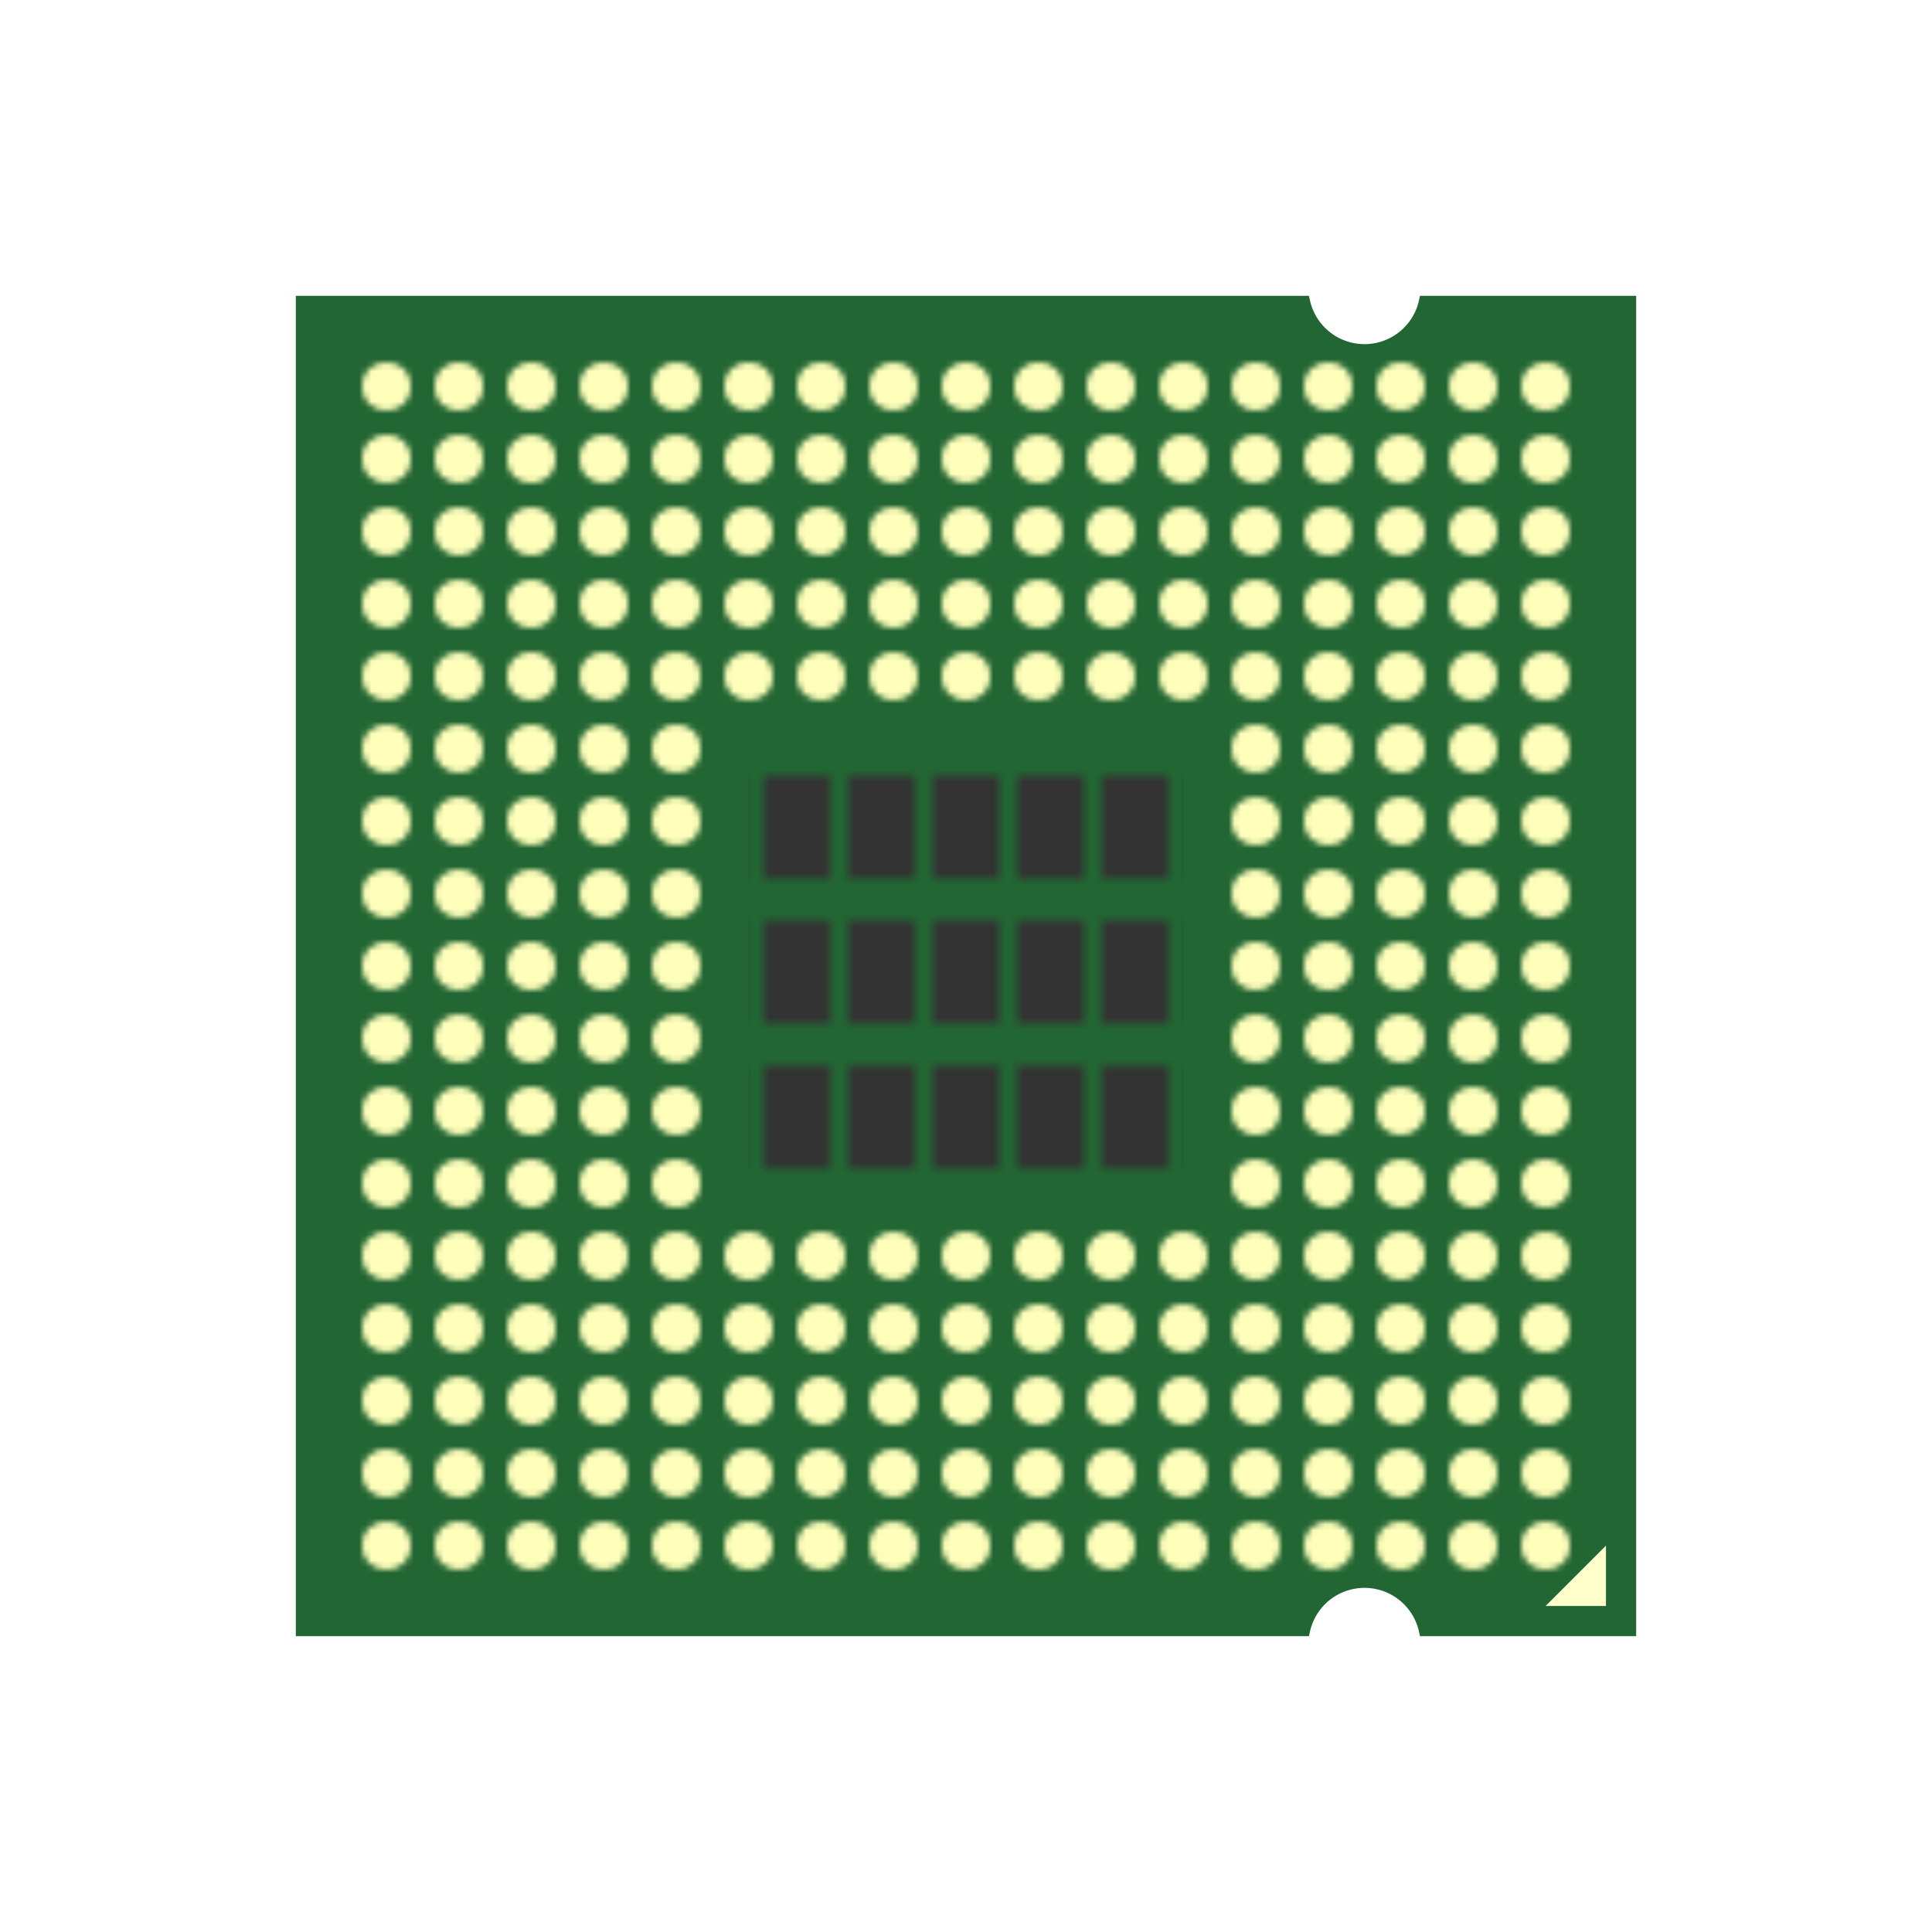 <svg viewBox="0 0 320 320" xmlns="http://www.w3.org/2000/svg" xmlns:xlink="http://www.w3.org/1999/xlink">
  <!-- canvas background -->
  <rect x="0" y="0" width="100%" height="100%" fill="#fff" />
  <!-- chip body -->
  <path d="M 50,50 L 216,50 A 10.25,10.25,0,0,0,236,50 L 270,50 L 270,270 L 236,270 A 10.25,10.25,0,0,0,216,270 L 50,270 Z" fill="#263" stroke="#263" stroke-width="2" />
  <!-- mask which hides some pinheads -->
  <mask id="cachesimulator-masked-pinhead-regions">
    <rect x="0" y="0" width="100%" height="100%" fill="#fff" />
    <!-- erase the two pinheads below the top concave region -->
    <rect x="214" y="50" width="24" height="20" fill="#000" />
    <!-- erase the two pinheads above the bottom concave region -->
    <rect x="214" y="250" width="24" height="20" fill="#000" />
    <!-- erase the botom-right pinhead -->
    <rect x="250" y="250" width="20" height="20" fill="#000" />
  </mask>
  <!-- pinhead grid -->
  <pattern id="cachesimulator-pinhead-pattern" x="0" y="0" width="12" height="12" patternUnits="userSpaceOnUse">
    <circle cx="4" cy="4" r="4" fill="#ffb" />
  </pattern>
  <rect fill="url(#cachesimulator-pinhead-pattern)" x="58" y="58" width="204" height="204" mask="url(#cachesimulator-masked-pinhead-regions)" />
  <!-- center space -->
  <rect x="118" y="118" width="84" height="84" fill="#263" />
  <!-- microchip grid -->
  <pattern id="cachesimulator-microchip-pattern" x="0" y="3" width="14" height="24" patternUnits="userSpaceOnUse">
    <rect x="1" y="6" width="10" height="16" fill="#333" stroke="#333" stroke-width="1" />
  </pattern>
  <rect fill="url(#cachesimulator-microchip-pattern)" x="124" y="124" width="72" height="72" />
  <!-- bottom-right gold triangle pad -->
  <polygon points="266,266 256,266 266,256" fill="#ffc" />
</svg>

